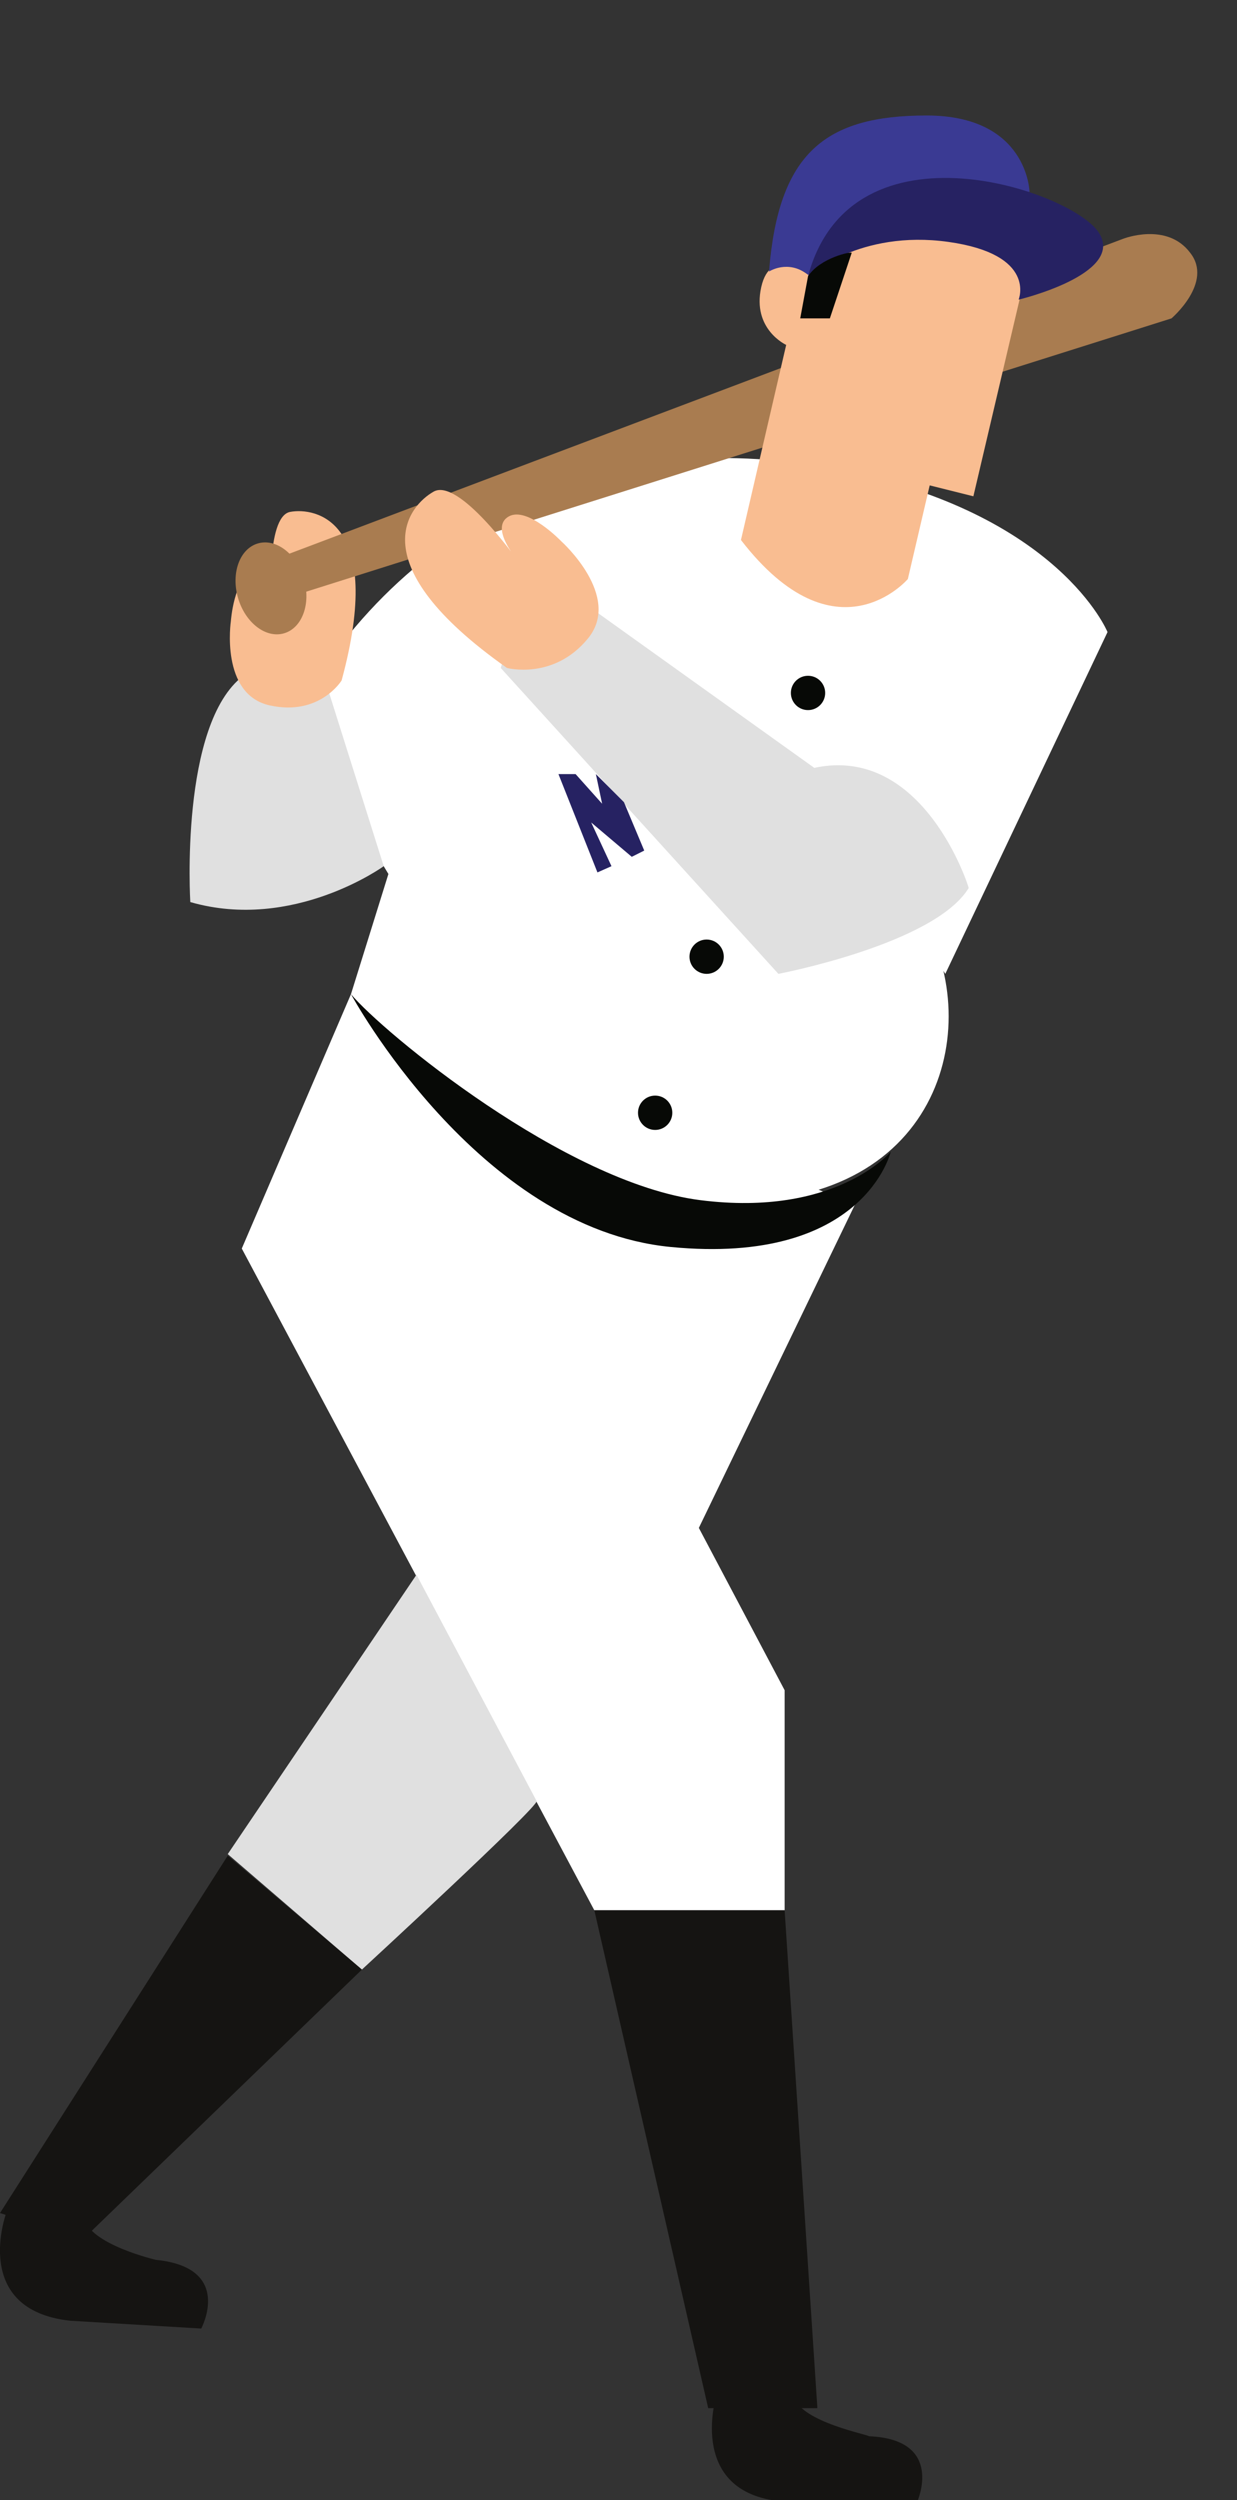 <?xml version="1.0" encoding="utf-8"?>
<!-- Generator: Adobe Illustrator 18.1.1, SVG Export Plug-In . SVG Version: 6.00 Build 0)  -->
<svg version="1.1" id="Layer_1" xmlns="http://www.w3.org/2000/svg" xmlns:xlink="http://www.w3.org/1999/xlink" x="0px" y="0px"
	 viewBox="0 0 79.3 160.2" enable-background="new 0 0 79.3 160.2" xml:space="preserve">
<rect x="0" y="0" width="79.3" height="160.2" fill="#333333" stroke="none"/>
<g>
	<polygon fill="#FFFFFF" points="22.5,63.7 15.5,80 38.1,122.4 50.3,122.4 50.3,108.3 44.8,97.9 54.8,77.2 	"/>
	<path fill="#FFFFFF" d="M52.2,49.2l8.4,13.2l10.4-21.9c0,0-3.1-7.6-17.2-10.4s-27.3,2.2-35,15.8l6.1,10.1l-2.4,7.7
		c0,0,10.6,13.2,24.3,13.3C60.5,77.1,63.2,65.4,59,58.6L52.2,49.2z"/>
	<path fill="#E0E0E0" d="M52.2,49.2L37.8,38.9c0,0-4.5-0.3-5.7,3.9l17.8,19.6c0,0,10-1.9,12.2-5.5C62.1,56.8,59.2,47.7,52.2,49.2z"
		/>
	<path fill="#E0E0E0" d="M24.6,55.5c0,0-5.8,4.2-12.4,2.3c0,0-0.7-11.4,3.4-14.5c0,0,2.7,1.8,5.5,1.1L24.6,55.5z"/>
	<path fill="#070906" d="M22.5,63.7c0,0,8.1,15,20.5,16.2s14.1-6.1,14.1-6.1s-3.5,4.2-12.2,3.1S24.5,66.1,22.5,63.7z"/>
	<path fill="#E0E0E0" d="M34.4,115.4c0.2,0.3-11.2,10.8-11.2,10.8l-8.6-7.4l12.1-17.9L34.4,115.4z"/>
	<polygon fill="#151412" points="38.1,122.4 45.4,154.3 52.4,154.3 50.3,122.4 	"/>
	<polygon fill="#151412" points="23.2,126.2 5.3,143.5 0,141.8 14.6,118.9 	"/>
	<path fill="#151412" d="M5.4,142.1l-5-0.3c0,0-2.3,6.2,4.1,6.9l8.4,0.5c0,0,2.1-3.9-2.9-4.4C10,144.8,5.7,143.8,5.4,142.1z"/>
	<path fill="#151412" d="M50.9,153.6h-5c0,0-1.9,6.3,4.5,6.7h8.4c0,0,1.8-4-3.1-4.2C55.7,156,51.4,155.2,50.9,153.6z"/>
	<path fill="#F9BD91" d="M21.9,43.6c2.8-10.3-1.7-11.1-3.3-10.8c-1.6,0.3-1.2,6.1-1.2,6.1s0-2.5-1.2-2.2s-1.4,3.1-1.4,3.1
		s-0.7,4.7,2.5,5.4S21.9,43.6,21.9,43.6z"/>
	<path fill="#A97C50" d="M16.9,36.1L72,15.3c0,0,2.8-1.1,4.3,0.9c1.5,1.9-1.2,4.2-1.2,4.2L18.4,38.3"/>
	<path fill="#F9BD91" d="M66.7,13.5l-4.3,18.3l-2.8-0.7l-1.4,6c0,0-4.6,5.4-10.7-2.5l2.9-12.5c0,0-2.2-1-1.6-3.7
		c0.6-2.7,3-0.8,3-0.8l1.7-7.3L66.7,13.5z"/>
	<path fill="#3A3A93" d="M66,12.3c0,0-0.1-4.9-6.6-4.9s-9.5,2.4-10.1,10c0,0,1.2-0.8,2.5,0.2C51.8,17.7,58.1,11.9,66,12.3z"/>
	<path fill="#262262" d="M51.8,17.7c0,0,3.3-3,9-2.2c5.7,0.8,4.5,3.7,4.5,3.7s6.7-1.6,5.2-4.2C69,12.3,54.6,7.3,51.8,17.7z"/>
	<path fill="#F9BD91" d="M32.5,42.8c-9.5-6.7-6.3-10.4-4.7-11.3c1.6-0.9,5.3,4.3,5.3,4.3s-1.7-2-0.5-2.7s3.4,1.6,3.4,1.6
		s3.9,3.5,1.7,6.2S32.5,42.8,32.5,42.8z"/>
	<ellipse transform="matrix(0.96 -0.279 0.279 0.96 -9.851 6.362)" fill="#A97C50" cx="17.4" cy="37.7" rx="2.2" ry="3"/>
	<circle fill="#070906" cx="42" cy="71.3" r="1.1"/>
	<circle fill="#070906" cx="45.3" cy="61.3" r="1.1"/>
	<circle fill="#070906" cx="51.8" cy="44.4" r="1.1"/>
	<path fill="#070906" d="M51.8,17.7l-0.5,2.7h1.9l1.4-4.2C54.6,16.1,52.6,16.5,51.8,17.7z"/>
	<polygon fill="#262262" points="35.8,49.6 38.3,55.9 39.2,55.5 37.9,52.7 40.5,54.9 41.3,54.5 40,51.4 38.2,49.6 38.6,51.5 
		36.9,49.6 	"/>
</g>
</svg>
